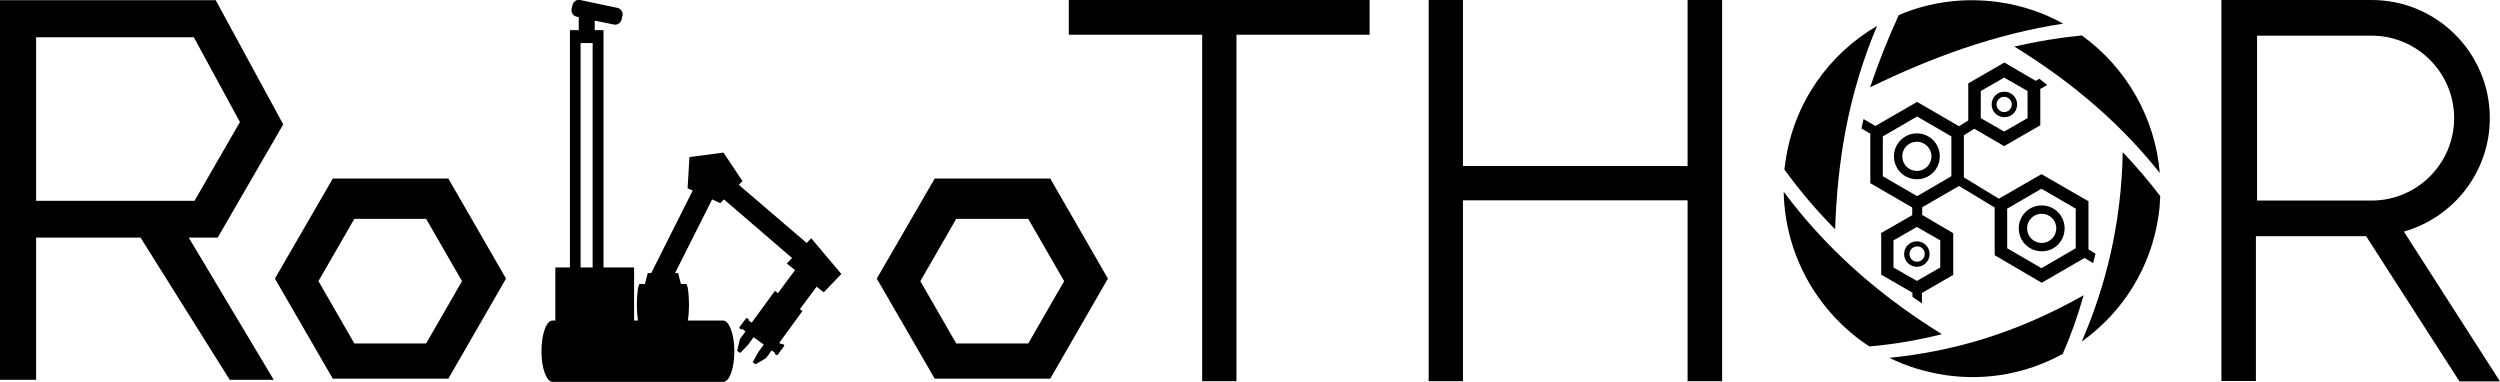 <?xml version="1.0" encoding="utf-8"?>
<!-- Generator: Adobe Illustrator 24.0.2, SVG Export Plug-In . SVG Version: 6.00 Build 0)  -->
<svg version="1.1" id="Layer_1" xmlns:serif="http://www.serif.com/"
	 xmlns="http://www.w3.org/2000/svg" xmlns:xlink="http://www.w3.org/1999/xlink" x="0px" y="0px" viewBox="0 0 1079.5 165"
	 style="enable-background:new 0 0 1079.5 165;" xml:space="preserve">
<style type="text/css">
	.st0{fill-rule:evenodd;clip-rule:evenodd;}
</style>
<path class="st0" d="M898.9,147.5c17.5-12.5,30-31.8,33.2-54.7c0.4-2.7,0.6-5.4,0.7-8.1c-5.1-6.7-10.5-13-16.2-19
	C916,97,909.2,123.6,898.9,147.5z"/>
<path class="st0" d="M871,45.1c0-3-2.4-5.5-5.5-5.5s-5.5,2.4-5.5,5.5s2.4,5.5,5.5,5.5S871,48.2,871,45.1z M862.1,45.1
	c0-1.8,1.5-3.3,3.3-3.3s3.3,1.5,3.3,3.3c0,1.8-1.5,3.3-3.3,3.3S862.1,46.9,862.1,45.1z"/>
<path class="st0" d="M815.8,154.5c7.5,3.7,15.7,6.2,24.4,7.5c18.1,2.6,35.6-1,50.5-9.2c3.5-8,6.5-16.4,9-25.3
	C869.4,144.6,841.9,151.9,815.8,154.5z"/>
<path class="st0" d="M891.5,98.6c0-5.5-4.4-9.9-9.9-9.9c-5.5,0-9.9,4.4-9.9,9.9c0,5.5,4.4,9.9,9.9,9.9
	C887.1,108.6,891.5,104.1,891.5,98.6z M875.3,98.6c0-3.5,2.8-6.3,6.3-6.3c3.5,0,6.3,2.8,6.3,6.3s-2.8,6.3-6.3,6.3
	C878.1,104.9,875.3,102.1,875.3,98.6z"/>
<path class="st0" d="M932.6,74.7c-2-24-14.6-45.7-33.7-59.4c-9.9,1-19.6,2.6-29.1,4.8C897.7,37.3,917.5,55.7,932.6,74.7z"/>
<path class="st0" d="M881.6,122.1l18.5-10.7l3.7,2.2c0.4-1.5,0.7-2.6,1-3.9l0-0.2l-3-1.8V86.9l-20.3-11.7l-18.4,10.6L848,76.6V58.4
	l4.5-2.8l12.9,7.5l15.6-9V38.4l3-1.7c-1.2-1-2.2-1.8-3.4-2.7l-1.6,0.9L865.5,27l-15.6,9v16l-4,2.5L827.8,44l-18,10.4l-5.1-3
	c-0.2,1-0.5,2-0.7,3.1c-0.1,0.3-0.1,0.7-0.2,1l3.8,2.2v21.4l18.1,10.5v3.3l-13.4,7.7v18l13.5,7.8v1.8c1.2,0.8,2.2,1.5,4.1,2.8v-4.5
	l13.5-7.8v-18L830,92.8v-3.3l15.9-9.2l15.4,9.3v20.6L881.6,122.1z M866.7,90.1l14.8-8.6l14.8,8.6v17.1l-14.8,8.6l-14.8-8.6V90.1z
	 M855.3,39.3l10.1-5.8l10.1,5.8v11.7l-10.1,5.8l-10.1-5.8V39.3z M837.8,103.8v11.7l-10.1,5.8l-10.1-5.8v-11.7l10.1-5.8L837.8,103.8z
	 M842.6,76.1l-14.8,8.6l-14.8-8.6V58.9l14.8-8.6l14.8,8.6V76.1z"/>
<path class="st0" d="M817.8,67.5c0,5.5,4.4,9.9,9.9,9.9c5.5,0,9.9-4.4,9.9-9.9s-4.4-9.9-9.9-9.9C822.3,57.6,817.8,62,817.8,67.5z
	 M834,67.5c0,3.5-2.8,6.3-6.3,6.3c-3.5,0-6.3-2.8-6.3-6.3s2.8-6.3,6.3-6.3C831.2,61.2,834,64.1,834,67.5z"/>
<path class="st0" d="M890.9,10.2c-8.5-4.7-17.9-7.9-28-9.3c-15.1-2.1-29.9,0-43,5.6c-4.7,10.2-8.8,20.6-12.4,31.2
	C833.6,25,861,14.8,890.9,10.2z"/>
<path class="st0" d="M822.2,109.7c0,3,2.4,5.5,5.5,5.5c3,0,5.5-2.4,5.5-5.5c0-3-2.4-5.5-5.5-5.5
	C824.7,104.2,822.2,106.6,822.2,109.7z M831.1,109.7c0,1.8-1.5,3.3-3.3,3.3c-1.9,0-3.3-1.5-3.3-3.3c0-1.8,1.5-3.3,3.3-3.3
	C829.6,106.3,831.1,107.8,831.1,109.7z"/>
<path class="st0" d="M810.5,11.2c-20.8,12.1-36,33.3-39.6,58.9c-0.1,1-0.3,2.1-0.4,3.1C777.6,83,785,91.5,792.4,99
	C793.4,70.9,797.5,42.1,810.5,11.2z"/>
<path class="st0" d="M770.2,82.8c0.5,27.4,14.8,52.3,37,66.8c11.4-1,21.8-2.9,31.3-5.3C808.4,125.7,786.7,104.9,770.2,82.8z"/>
<polygon class="st0" points="728.7,71.7 631.7,71.7 631.7,0 616.9,0 616.9,164.6 631.7,164.6 631.7,86.5 728.7,86.5 728.7,164.6 
	743.6,164.6 743.6,0 728.7,0 "/>
<polygon class="st0" points="519.1,0 461.5,0 461.5,15 519.1,15 519.1,164.6 533.9,164.6 533.9,15 591.4,15 591.4,0 533.9,0 "/>
<path class="st0" d="M1038,100c21.4-6.1,37.1-25.7,37.1-49c0-28.1-22.8-51-51-51h-64.9v164.5h14.9V102h47.6l40.3,62.7h17.5L1038,100
	z M974.6,86.6V15.4h49.5c19.6,0,35.6,16,35.6,35.6s-16,35.6-35.6,35.6H974.6z"/>
<path class="st0" d="M348.3,104.9L319,79.8l1.6-1.6l-8.2-12.3l-14.7,1.9l-0.8,13.5l2.2,1l-17.9,35.6h-1.5l-1.2,4.7h-2.2v0
	c0,0,0,0,0,0c-0.7,0-1.3,3.9-1.3,8.8c0,2.9,0.2,5.4,0.5,7h-1.7v-22.9h-13.2V13h-3.8V8.9l8.3,1.7c1.5,0.3,3-0.7,3.3-2.2l0.4-1.7
	c0.3-1.5-0.7-3-2.2-3.3l-16.1-3.4c-1.5-0.3-3,0.7-3.3,2.2l-0.4,1.7c-0.3,1.5,0.7,3,2.2,3.3l0.9,0.2V13h-3.8v102.5h-6.3v22.9h-1.2v0
	c0,0,0,0,0,0c-2.7,0-4.8,5.9-4.8,13.3s2.2,13.2,4.8,13.2c0,0,0,0,0,0v0h73.7c0,0,0,0,0,0c2.7,0,4.8-5.9,4.8-13.2
	c0-7.3-2.2-13.2-4.8-13.3v0H297c0.3-1.6,0.5-4.2,0.5-7c0-4.8-0.6-8.8-1.3-8.8v0h-2.2l-1.2-4.7h-1.3l16-31.8l3.5,1.6l1.6-1.6
	l29.4,25.3l-2.3,2.4l3.6,2.8l-7.4,10l-1.3-1l-10,13.7l-1.3-0.9l0-0.1c0.1-0.2,0.1-0.4-0.1-0.5l-0.6-0.4c-0.2-0.1-0.4-0.1-0.5,0.1
	l-2.8,3.8c-0.1,0.2-0.1,0.4,0.1,0.5l0.6,0.4c0.2,0.1,0.4,0.1,0.5-0.1l0-0.1l1.4,1.1l-2.4,3.3l-1.2,5.1l1.3,0.9l3.4-3.5l2.4-3.3
	l4.4,3.2l-2.4,3.3l-2.4,4.3l1.3,0.9l4.5-2.7l2.4-3.3l1.4,1l0,0.1c-0.1,0.2-0.1,0.4,0.1,0.5l0.6,0.4c0.2,0.1,0.4,0.1,0.5-0.1l2.8-3.8
	c0.1-0.2,0.1-0.4-0.1-0.5l-0.6-0.4c-0.2-0.1-0.4-0.1-0.5,0.1l0,0.1l-0.9-0.7l10-13.7l-1.1-0.8l7.2-9.7l3.1,2.4l7.6-7.9l-13-15.4
	L348.3,104.9z M250.7,18.6h5.2v96.9h-5.2V18.6z"/>
<path class="st0" d="M403.6,77.1l-25,43.2l25,43.2h49.9l24.9-43.2l-24.9-43.2H403.6z M444,148.3h-31.1l-15.5-26.9l15.5-26.9H444
	l15.5,26.9L444,148.3z"/>
<path class="st0" d="M143.7,77.1l-25,43.2l25,43.2h49.9l24.9-43.2l-24.9-43.2H143.7z M184,148.3H153l-15.5-26.9L153,94.5H184
	l15.5,26.9L184,148.3z"/>
<path class="st0" d="M94,102.6L94,102.6L94,102.6l28.3-48.9l0,0l0,0L93.1,0L93,0.1V0.1H15.6v0H0V164h15.6v-61.4h45.1L99.2,164h19
	l-36.7-61.4H94z M15.6,16.1h68.1l19.9,36.6L84,86.7H15.6V16.1z"/>
</svg>
